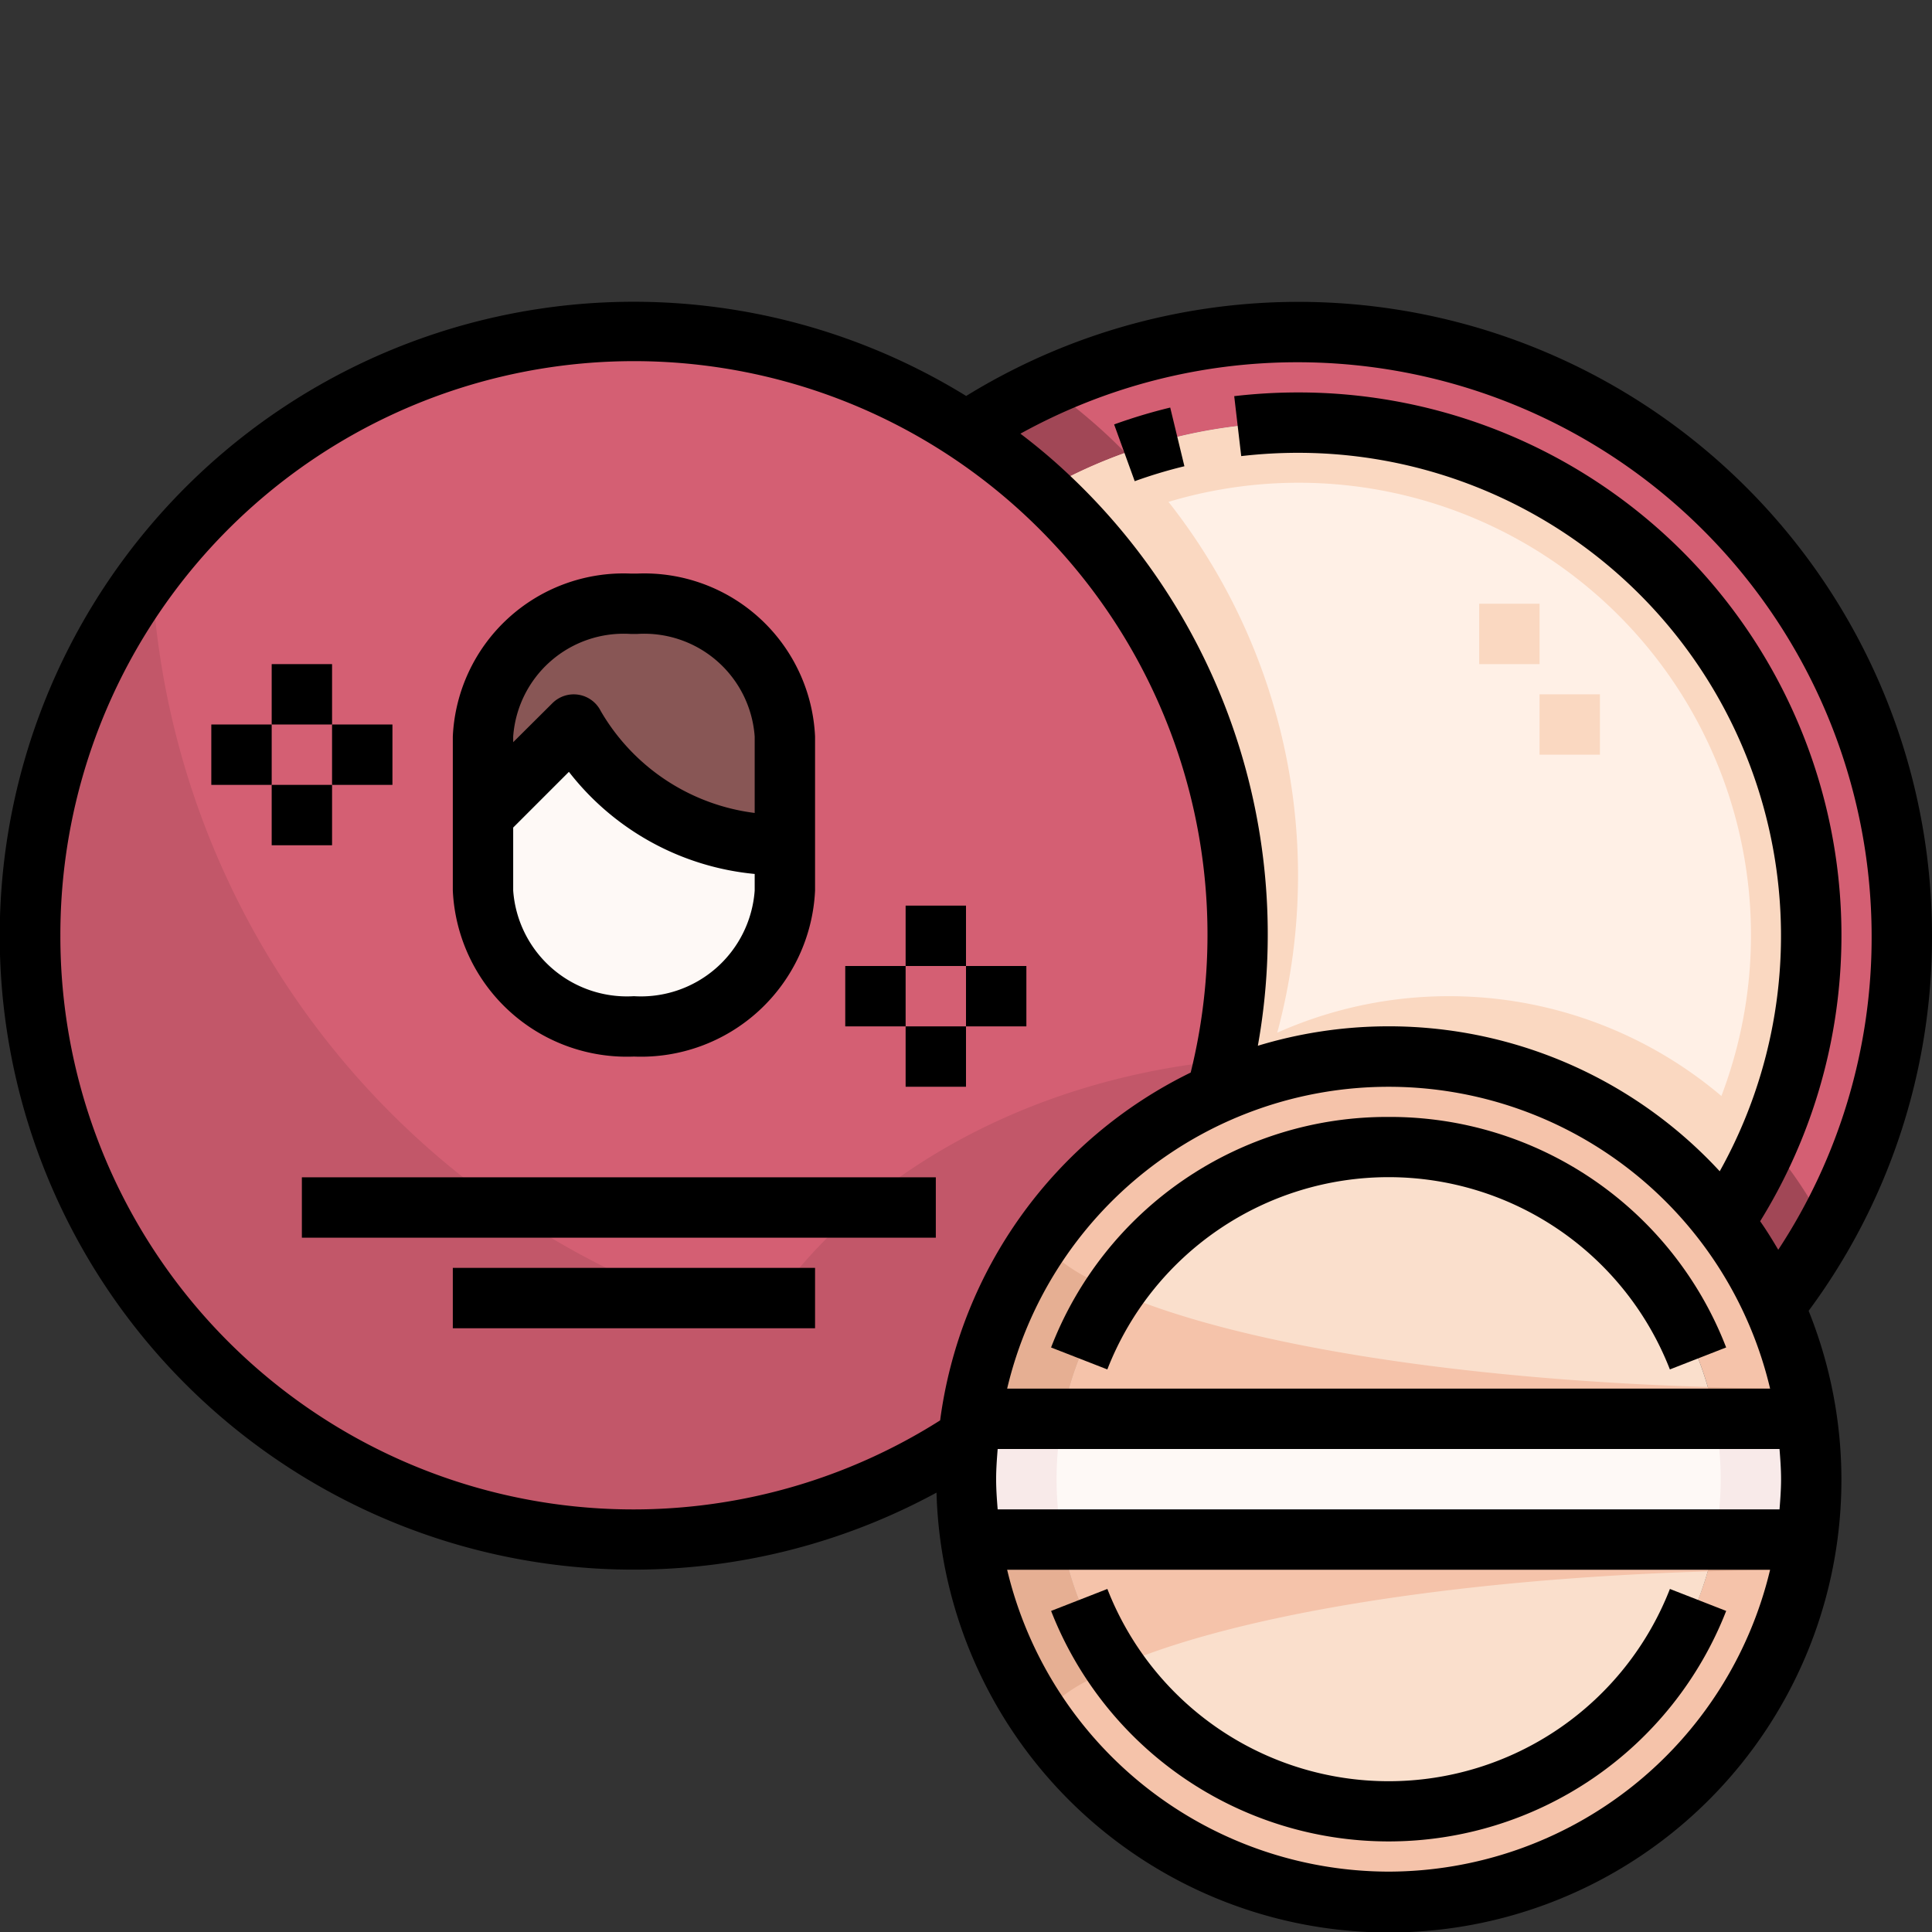 <svg xmlns="http://www.w3.org/2000/svg" viewBox="0 0 64 64"><rect x="0" y="0" width="64" height="64" fill="#333333" stroke="none"/><g id="_06-Powder_puff" data-name="06-Powder puff"><path d="M26,24.4V28a7.943,7.943,0,0,1-7-4l-3,3V24.4A4.662,4.662,0,0,1,20.88,20h.24A4.662,4.662,0,0,1,26,24.4Z" style="fill:#885655"/><path d="M26,29v.5A4.768,4.768,0,0,1,21,34a5.273,5.273,0,0,1-3.54-1.32A4.279,4.279,0,0,1,16,29.5V27l3-3a7.943,7.943,0,0,0,7,4Z" style="fill:#fef9f6"/><path d="M16,27v2.5a4.279,4.279,0,0,0,1.46,3.18A5.273,5.273,0,0,0,21,34a4.768,4.768,0,0,0,5-4.5V24.4A4.662,4.662,0,0,0,21.12,20h-.24A4.662,4.662,0,0,0,16,24.4ZM32.06,47.66A20,20,0,1,1,21,11a19.818,19.818,0,0,1,11,3.3,20.174,20.174,0,0,1,2.53,1.97,20.005,20.005,0,0,1,5.78,19.94A14,14,0,0,0,32.14,47C32.11,47.22,32.08,47.44,32.06,47.66Z" style="fill:#d45f73"/><path d="M63,31a19.949,19.949,0,0,1-4.22,12.29,14.1,14.1,0,0,0-1.67-2.8A17.006,17.006,0,0,0,43,14a16.761,16.761,0,0,0-8.47,2.27A20.174,20.174,0,0,0,32,14.3v-.01A20.008,20.008,0,0,1,63,31Z" style="fill:#d45f73"/><path d="M60,31a16.982,16.982,0,0,1-2.89,9.49,13.986,13.986,0,0,0-16.8-4.28,20.005,20.005,0,0,0-5.78-19.94A16.761,16.761,0,0,1,43,14,17,17,0,0,1,60,31Z" style="fill:#fff0e6"/><path d="M59.86,47a14.356,14.356,0,0,1,0,4H32.14A14.6,14.6,0,0,1,32,49c0-.45.02-.9.06-1.34.02-.22.05-.44.08-.66H59.86Z" style="fill:#fef9f6"/><path d="M46,60a11.006,11.006,0,0,0,10.82-9h3.04a14,14,0,0,1-27.72,0h3.04A11.006,11.006,0,0,0,46,60Z" style="fill:#f5c3aa"/><path d="M58.78,43.29A13.938,13.938,0,0,1,59.86,47H56.82a11,11,0,0,0-21.64,0H32.14a14,14,0,0,1,8.17-10.79,13.986,13.986,0,0,1,16.8,4.28A14.1,14.1,0,0,1,58.78,43.29Z" style="fill:#f5c3aa"/><path d="M35.18,51H56.82a11,11,0,0,1-21.64,0Z" style="fill:#fadfcc"/><path d="M56.82,47H35.18a11,11,0,0,1,21.64,0Z" style="fill:#fadfcc"/><path d="M35.18,51H32.14a13.908,13.908,0,0,0,2.3,5.9,5.251,5.251,0,0,1,1.582-1.225c.276-.151.583-.3.911-.444A10.907,10.907,0,0,1,35.18,51Z" style="fill:#e6af93"/><path d="M57.82,51h-1c-.066.358-.153.708-.253,1.054.343-.011.686-.02,1.033-.028.682-.014,1.373-.022,2.069-.024.073-.331.142-.663.191-1Z" style="fill:#e6af93"/><path d="M59.676,46q-1.049,0-2.076-.024c-.347-.008-.69-.017-1.033-.028.1.346.187.7.253,1.054h3.04C59.811,46.661,59.749,46.327,59.676,46Z" style="fill:#e6af93"/><path d="M36.027,42.328A5.28,5.28,0,0,1,34.443,41.1a13.9,13.9,0,0,0-2.3,5.9h3.04a10.907,10.907,0,0,1,1.758-4.228C36.61,42.627,36.3,42.479,36.027,42.328Z" style="fill:#e6af93"/><path d="M56.567,52.054c.1-.346.187-.7.253-1.054H35.18a10.907,10.907,0,0,0,1.758,4.228C40.77,53.532,48.007,52.314,56.567,52.054Z" style="fill:#f5c3aa"/><path d="M36.938,42.772A10.907,10.907,0,0,0,35.18,47H56.82c-.066-.358-.153-.708-.253-1.054C48.007,45.686,40.77,44.468,36.938,42.772Z" style="fill:#f5c3aa"/><path d="M35.19,47H32.14c-.03.22-.06.44-.08.66-.04.44-.06.89-.06,1.34a14.6,14.6,0,0,0,.14,2h3.05a10.621,10.621,0,0,1,0-4Z" style="fill:#f8eae9"/><path d="M59.86,47H56.81a10.621,10.621,0,0,1,0,4h3.05a14.356,14.356,0,0,0,0-4Z" style="fill:#f8eae9"/><path d="M43,14a16.761,16.761,0,0,0-8.47,2.27,20.021,20.021,0,0,1,1.451,1.477,14.985,14.985,0,0,1,19.727,21.2,13.892,13.892,0,0,1,1.4,1.547A17.006,17.006,0,0,0,43,14Z" style="fill:#fad8c1"/><path d="M32,14.3a20.174,20.174,0,0,1,2.53,1.97A16.633,16.633,0,0,1,37.279,15q-.364-.372-.749-.725A20.635,20.635,0,0,0,34.7,12.8,19.945,19.945,0,0,0,32,14.29Z" style="fill:#a14756"/><path d="M57.11,40.49a14.1,14.1,0,0,1,1.67,2.8A20.019,20.019,0,0,0,60.489,40.7a14.018,14.018,0,0,0-1.929-2.87A17.254,17.254,0,0,1,57.11,40.49Z" style="fill:#a14756"/><path d="M48,33a13.94,13.94,0,0,0-6.548,1.629c.281-.148.566-.289.858-.419A20.006,20.006,0,0,0,37.279,15,16.633,16.633,0,0,0,34.53,16.27a20.005,20.005,0,0,1,5.78,19.94,13.986,13.986,0,0,1,16.8,4.28,17.254,17.254,0,0,0,1.45-2.663A13.957,13.957,0,0,0,48,33Z" style="fill:#fad8c1"/><rect x="49" y="20" width="2" height="2" style="fill:#fad8c1"/><rect x="51" y="23" width="2" height="2" style="fill:#fad8c1"/><path d="M25.092,43.9A27.183,27.183,0,0,1,5.026,19,19.976,19.976,0,0,0,21,51c.678,0,1.346-.046,2.007-.112A19.821,19.821,0,0,0,32.06,47.66c.02-.22.05-.44.08-.66a13.807,13.807,0,0,1,.447-2.01,14.013,14.013,0,0,1,7.723-8.78c.1-.355.178-.717.255-1.08C33.753,35.791,28.017,39.184,25.092,43.9Z" style="fill:#c25769"/><path d="M64,31A20.988,20.988,0,0,0,32.006,13.117a21,21,0,1,0-.983,36.328,14.991,14.991,0,1,0,28.89-6.022A20.792,20.792,0,0,0,64,31ZM43,12A19.021,19.021,0,0,1,62,31a18.815,18.815,0,0,1-3.093,10.4c-.19-.322-.385-.64-.6-.945A17.987,17.987,0,0,0,43,13a18.4,18.4,0,0,0-2.115.123l.232,1.986A16.406,16.406,0,0,1,43,15,16,16,0,0,1,56.968,38.8a14.918,14.918,0,0,0-15.3-4.158,20.9,20.9,0,0,0-6.465-19.109c-.449-.413-.917-.8-1.4-1.167A18.952,18.952,0,0,1,43,12ZM59,49c0,.338-.025.669-.051,1h-25.9c-.026-.331-.051-.662-.051-1s.025-.669.051-1h25.9C58.975,48.331,59,48.662,59,49ZM33.363,46a12.985,12.985,0,0,1,25.274,0ZM2,31a19,19,0,1,1,37.443,4.53,15.014,15.014,0,0,0-8.3,11.522A18.981,18.981,0,0,1,2,31ZM46,62A13.014,13.014,0,0,1,33.363,52H58.637A13.014,13.014,0,0,1,46,62Z"/><path d="M39.235,15.445l-.47-1.944a17.788,17.788,0,0,0-1.858.559l.682,1.88A15.8,15.8,0,0,1,39.235,15.445Z"/><path d="M46,37a11.933,11.933,0,0,0-11.182,7.637l1.864.727a10,10,0,0,1,18.635,0l1.864-.728A11.933,11.933,0,0,0,46,37Z"/><path d="M55.318,52.636a10,10,0,0,1-18.635,0l-1.864.728a12.005,12.005,0,0,0,22.363,0Z"/><rect x="10" y="39" width="21" height="2"/><path d="M21,35a5.772,5.772,0,0,0,6-5.5V24.4A5.662,5.662,0,0,0,21.116,19h-.232A5.662,5.662,0,0,0,15,24.4v5.1A5.772,5.772,0,0,0,21,35Zm4-5.5A3.779,3.779,0,0,1,21,33a3.779,3.779,0,0,1-4-3.5V27.414l1.846-1.846A8.845,8.845,0,0,0,25,28.951V29.5ZM20.884,21h.232A3.668,3.668,0,0,1,25,24.4V26.93A6.887,6.887,0,0,1,19.9,23.553a1,1,0,0,0-1.6-.26L17,24.586V24.4A3.668,3.668,0,0,1,20.884,21Z"/><rect x="30" y="30" width="2" height="2"/><rect x="30" y="34" width="2" height="2"/><rect x="32" y="32" width="2" height="2"/><rect x="28" y="32" width="2" height="2"/><rect x="9" y="22" width="2" height="2"/><rect x="9" y="26" width="2" height="2"/><rect x="11" y="24" width="2" height="2"/><rect x="7" y="24" width="2" height="2"/><rect x="15" y="42" width="12" height="2"/></g></svg>